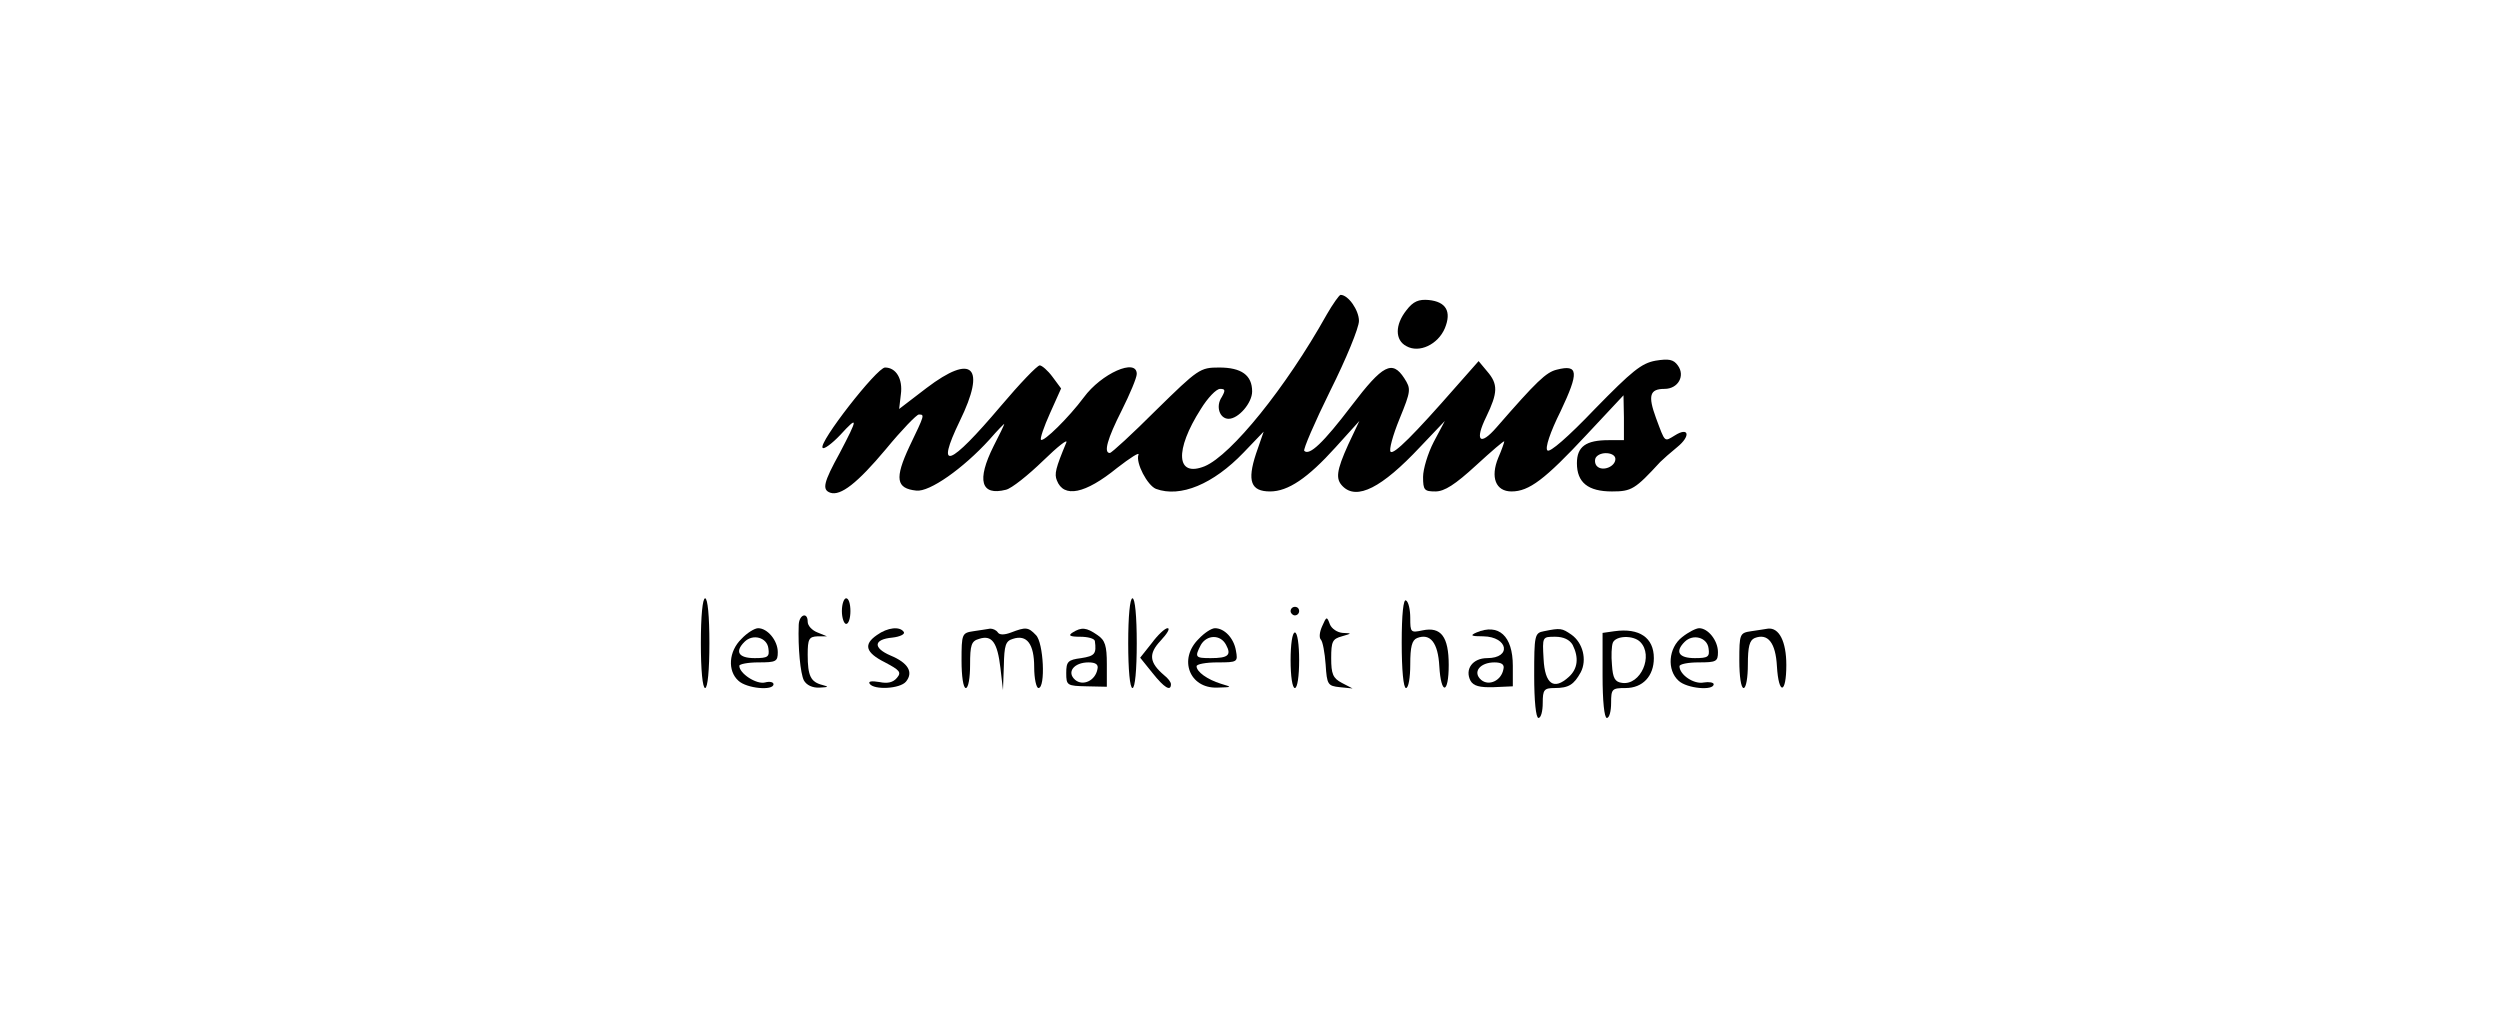 <?xml version="1.0" standalone="no"?>
<!DOCTYPE svg PUBLIC "-//W3C//DTD SVG 20010904//EN"
 "http://www.w3.org/TR/2001/REC-SVG-20010904/DTD/svg10.dtd">
<svg version="1.0" xmlns="http://www.w3.org/2000/svg"
 width="585pt" height="238pt" viewBox="0 0 585 238"
 preserveAspectRatio="xMidYMid meet">

<g transform="translate(0,238) scale(0.1,-0.1)"
fill="#000000" stroke="none">
<path d="M3104 1643 c-95 -170 -223 -328 -285 -354 -67 -27 -71 37 -9 134 16
26 36 47 45 47 12 0 13 -3 4 -19 -15 -22 -5 -51 16 -51 23 0 55 37 55 64 0 38
-25 56 -77 56 -45 0 -49 -3 -148 -100 -55 -55 -104 -100 -108 -100 -15 0 -6
33 28 100 19 38 35 76 35 85 0 38 -83 1 -124 -55 -35 -47 -94 -105 -100 -99
-3 2 7 31 21 62 l26 58 -20 27 c-11 15 -25 27 -30 27 -6 0 -47 -43 -91 -95
-121 -143 -154 -155 -96 -35 62 127 30 159 -78 77 l-64 -49 4 34 c5 36 -11 63
-37 63 -19 0 -157 -177 -146 -188 3 -4 22 10 41 30 43 47 42 40 -1 -42 -38
-69 -42 -86 -22 -93 24 -8 63 22 130 102 37 45 72 81 77 81 14 0 14 0 -22 -75
-35 -75 -31 -98 16 -103 31 -4 110 52 171 119 19 22 35 38 35 37 0 -2 -11 -25
-25 -52 -40 -80 -30 -117 29 -102 13 3 52 34 87 68 34 33 59 53 54 42 -25 -60
-28 -73 -22 -88 16 -42 66 -32 141 29 31 24 53 38 50 31 -7 -19 21 -72 41 -80
57 -21 134 11 205 85 l47 49 -18 -52 c-21 -64 -12 -88 33 -88 42 0 88 31 153
103 l56 62 -26 -55 c-28 -62 -30 -81 -13 -98 33 -33 91 -4 181 92 l58 61 -26
-49 c-14 -27 -25 -64 -25 -82 0 -31 3 -34 29 -34 21 0 46 16 95 61 36 33 66
59 66 56 0 -2 -6 -20 -14 -38 -19 -46 -6 -79 31 -79 41 0 78 28 175 132 l87
93 1 -52 0 -53 -36 0 c-53 0 -74 -15 -74 -54 0 -45 26 -66 82 -66 46 0 54 5
113 69 6 6 24 22 40 35 32 26 27 48 -6 27 -25 -15 -22 -18 -44 41 -19 52 -15
68 20 68 32 0 49 31 31 55 -10 14 -21 16 -52 11 -33 -6 -55 -24 -142 -113 -63
-66 -106 -103 -111 -97 -6 5 6 42 31 92 43 91 42 110 -9 97 -25 -6 -47 -27
-141 -135 -39 -45 -52 -32 -24 25 27 56 28 76 2 106 l-20 24 -53 -60 c-98
-112 -146 -160 -153 -152 -4 4 5 38 21 77 27 66 27 70 11 95 -28 43 -50 32
-123 -64 -67 -88 -99 -118 -111 -106 -3 3 24 66 61 141 37 74 67 147 67 163 0
25 -25 61 -43 61 -3 0 -18 -21 -33 -47z m676 -337 c0 -18 -30 -30 -43 -17 -5
5 -6 14 -3 20 10 16 46 13 46 -3z"/>
<path d="M3291 1654 c-27 -34 -27 -70 0 -84 30 -17 74 4 90 42 16 39 3 62 -38
66 -23 2 -36 -3 -52 -24z"/>
<path d="M1640 875 c0 -63 4 -105 10 -105 6 0 10 42 10 105 0 63 -4 105 -10
105 -6 0 -10 -42 -10 -105z"/>
<path d="M1970 950 c0 -16 5 -30 10 -30 6 0 10 14 10 30 0 17 -4 30 -10 30 -5
0 -10 -13 -10 -30z"/>
<path d="M2640 875 c0 -63 4 -105 10 -105 6 0 10 42 10 105 0 63 -4 105 -10
105 -6 0 -10 -42 -10 -105z"/>
<path d="M3280 876 c0 -64 4 -106 10 -106 6 0 10 25 10 55 0 42 4 57 16 62 31
12 49 -11 52 -66 4 -68 22 -66 22 3 0 66 -18 90 -61 81 -28 -6 -29 -5 -29 29
0 19 -4 38 -10 41 -6 4 -10 -32 -10 -99z"/>
<path d="M3020 950 c0 -5 5 -10 10 -10 6 0 10 5 10 10 0 6 -4 10 -10 10 -5 0
-10 -4 -10 -10z"/>
<path d="M1869 918 c-2 -54 4 -114 12 -130 6 -11 20 -18 37 -17 21 1 22 2 7 6
-28 7 -35 21 -35 71 0 37 3 42 23 43 l22 0 -22 9 c-13 5 -23 16 -23 25 0 24
-20 17 -21 -7z"/>
<path d="M3094 915 c-6 -13 -8 -27 -3 -32 4 -4 9 -30 11 -58 3 -47 5 -50 33
-53 l30 -3 -25 13 c-21 11 -25 21 -25 58 0 39 3 45 25 51 24 7 24 7 2 8 -13 1
-26 10 -30 20 -7 19 -8 19 -18 -4z"/>
<path d="M1735 885 c-30 -29 -33 -75 -7 -98 19 -18 82 -24 82 -8 0 5 -9 7 -20
4 -20 -5 -60 21 -60 39 0 4 20 8 45 8 41 0 45 2 45 24 0 27 -24 56 -46 56 -8
0 -26 -11 -39 -25z m63 -22 c3 -20 -1 -23 -32 -23 -38 0 -47 15 -24 38 20 20
53 10 56 -15z"/>
<path d="M2052 894 c-32 -22 -27 -41 19 -64 34 -18 39 -23 28 -36 -9 -11 -22
-14 -41 -10 -18 3 -27 2 -23 -4 10 -15 71 -12 85 5 18 22 5 44 -36 61 -42 18
-40 38 4 42 18 2 30 8 27 13 -9 14 -38 11 -63 -7z"/>
<path d="M2278 903 c-27 -4 -28 -6 -28 -69 0 -36 4 -64 10 -64 6 0 10 24 10
54 0 47 3 56 21 61 30 10 43 -8 50 -68 l6 -52 2 57 c1 48 4 58 21 63 33 11 50
-12 50 -66 0 -27 5 -49 10 -49 17 0 12 107 -6 124 -18 19 -24 19 -58 6 -16 -6
-27 -6 -31 0 -4 6 -12 9 -18 9 -7 -1 -24 -4 -39 -6z"/>
<path d="M2510 900 c-11 -7 -7 -10 18 -10 17 0 33 -4 34 -10 4 -30 0 -35 -32
-40 -31 -4 -35 -8 -35 -35 0 -29 2 -30 48 -31 l47 -1 0 53 c0 43 -4 56 -22 68
-26 18 -37 19 -58 6z m58 -86 c-5 -27 -34 -40 -52 -25 -21 18 -3 41 31 41 17
0 24 -5 21 -16z"/>
<path d="M2695 875 l-27 -34 29 -36 c27 -34 43 -44 43 -26 0 5 -7 14 -16 21
-35 30 -37 50 -8 81 15 16 23 29 16 29 -6 0 -23 -16 -37 -35z"/>
<path d="M2805 885 c-48 -47 -22 -116 43 -114 36 1 36 1 9 9 -32 10 -57 28
-57 41 0 5 22 9 49 9 47 0 48 1 43 28 -5 29 -27 52 -49 52 -8 0 -25 -11 -38
-25z m64 -14 c13 -24 5 -31 -36 -31 -36 0 -38 2 -23 31 14 24 46 25 59 0z"/>
<path d="M3455 900 c-16 -7 -13 -9 16 -9 58 -1 67 -51 9 -51 -34 0 -53 -26
-39 -53 7 -12 21 -16 54 -15 l45 2 0 48 c0 70 -33 100 -85 78z m63 -86 c-5
-27 -34 -40 -52 -25 -21 18 -3 41 31 41 17 0 24 -5 21 -16z"/>
<path d="M3613 903 c-22 -4 -23 -9 -23 -104 0 -59 4 -99 10 -99 6 0 10 16 10
35 0 31 3 35 28 35 33 0 45 8 61 37 15 29 5 69 -22 88 -22 15 -25 16 -64 8z
m67 -32 c15 -30 12 -56 -9 -75 -35 -32 -56 -17 -59 42 -3 52 -3 52 27 52 20 0
34 -7 41 -19z"/>
<path d="M3778 903 l-28 -4 0 -100 c0 -59 4 -99 10 -99 6 0 10 16 10 35 0 33
2 35 34 35 40 0 66 28 66 70 0 48 -34 71 -92 63z m60 -25 c32 -32 1 -102 -42
-96 -17 2 -22 11 -24 42 -2 21 -1 44 2 52 7 17 48 18 64 2z"/>
<path d="M3936 889 c-32 -25 -36 -77 -8 -102 19 -18 82 -24 82 -8 0 4 -11 6
-23 4 -23 -5 -57 18 -57 38 0 5 20 9 45 9 41 0 45 2 45 24 0 27 -23 56 -44 56
-7 0 -25 -9 -40 -21z m62 -26 c3 -20 -1 -23 -32 -23 -38 0 -47 15 -24 38 20
20 53 10 56 -15z"/>
<path d="M4098 903 c-27 -4 -28 -6 -28 -69 0 -36 4 -64 10 -64 6 0 10 25 10
55 0 42 4 57 16 62 31 12 49 -11 52 -66 4 -68 22 -66 22 3 0 55 -17 88 -43 85
-7 -1 -24 -4 -39 -6z"/>
<path d="M3020 835 c0 -37 4 -65 10 -65 6 0 10 28 10 65 0 37 -4 65 -10 65 -6
0 -10 -28 -10 -65z"/>
</g>
</svg>
